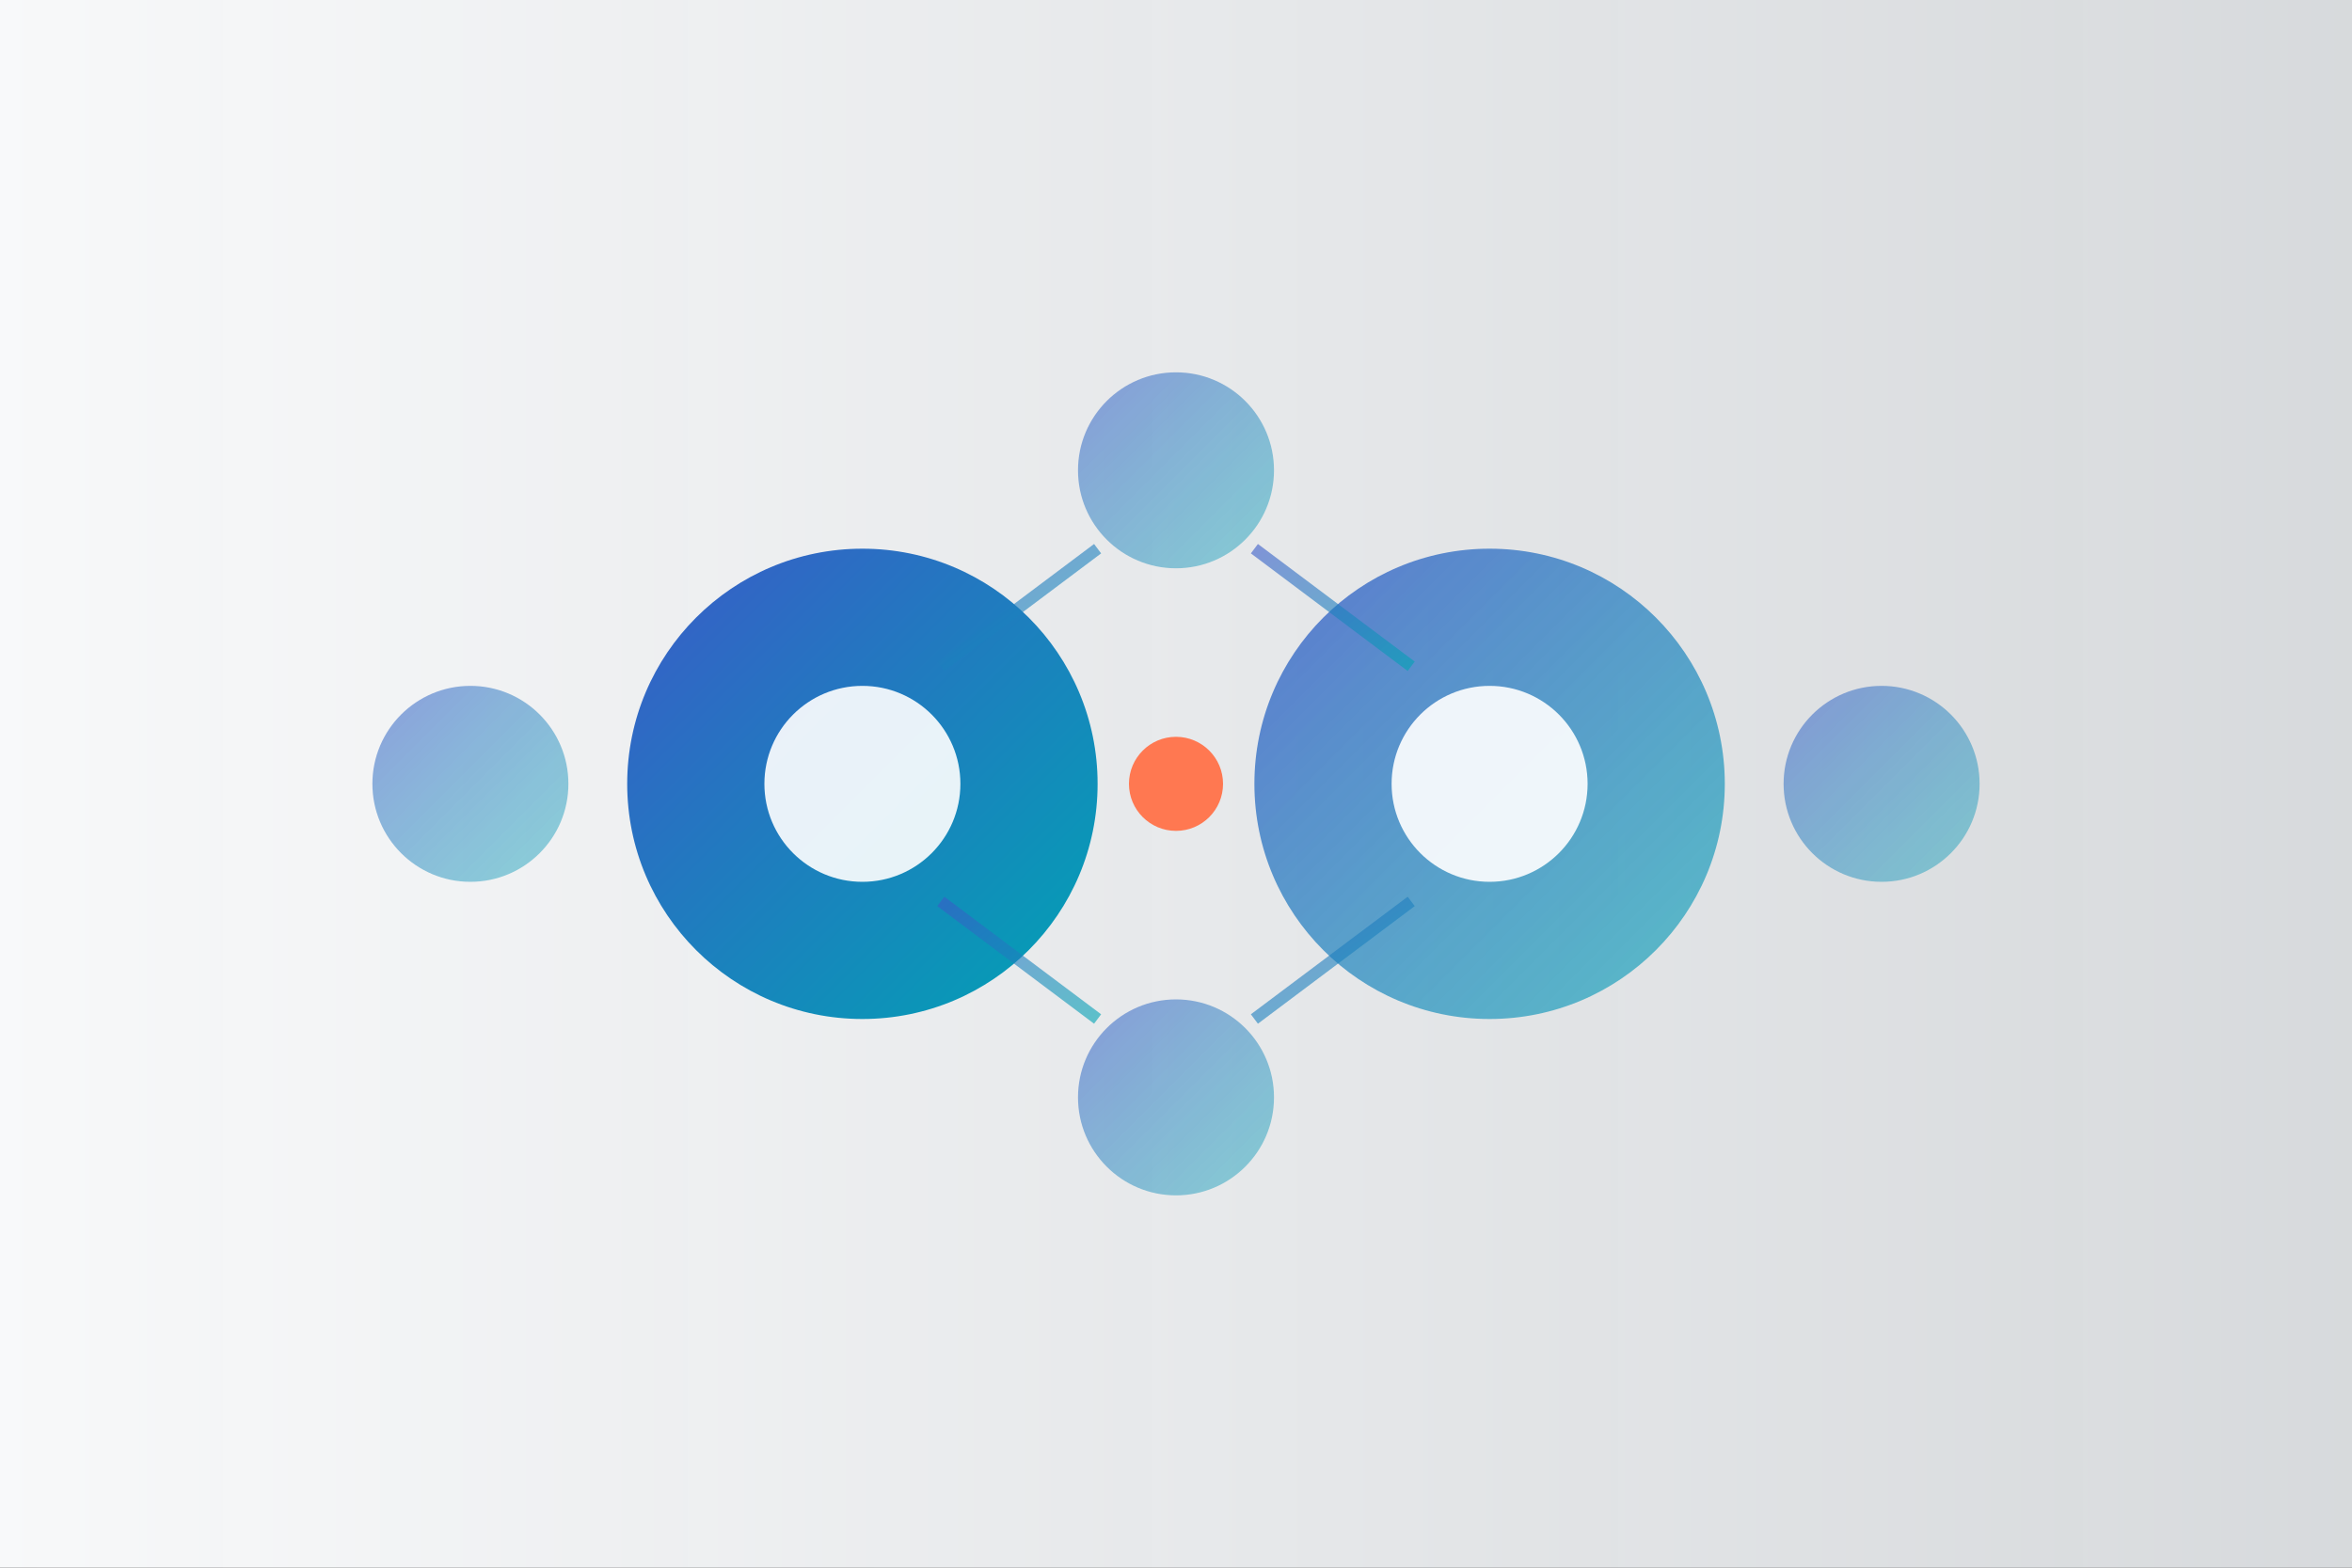 <svg viewBox="0 0 600 400" xmlns="http://www.w3.org/2000/svg">
  <rect x="0" y="0" width="600" height="400" fill="#333333" stroke="none"/>
  <defs>
    <!-- Primary gradient -->
    <linearGradient id="event-primary" x1="0%" y1="0%" x2="100%" y2="100%">
      <stop offset="0%" style="stop-color:#3A5BC8;stop-opacity:1" />
      <stop offset="100%" style="stop-color:#00A3B4;stop-opacity:1" />
    </linearGradient>
    
    <!-- Premium gradient for professional atmosphere -->
    <linearGradient id="event-premium" x1="0%" y1="0%" x2="100%" y2="100%">
      <stop offset="0%" style="stop-color:#3A5BC8;stop-opacity:0.8" />
      <stop offset="100%" style="stop-color:#00A3B4;stop-opacity:0.6" />
    </linearGradient>
    
    <!-- Background -->
    <linearGradient id="event-bg" x1="0%" y1="0%" x2="100%" y2="0%">
      <stop offset="0%" style="stop-color:#F8F9FA;stop-opacity:1" />
      <stop offset="100%" style="stop-color:#E9ECEF;stop-opacity:0.9" />
    </linearGradient>
  </defs>
  
  <!-- Background -->
  <rect width="600" height="400" fill="url(#event-bg)" />
  
  <!-- Simplified professional networking visualization -->
  <g class="networking-scene">
    
    <!-- DOMINANT central connection opportunity -->
    <g class="main-connection">
      <!-- Ralph team circle -->
      <circle cx="220" cy="200" r="60" fill="url(#event-primary)" />
      <circle cx="220" cy="200" r="25" fill="#FFFFFF" opacity="0.9" />
      
      <!-- Client/prospect circle -->
      <circle cx="380" cy="200" r="60" fill="url(#event-premium)" />
      <circle cx="380" cy="200" r="25" fill="#FFFFFF" opacity="0.9" />
      
      <!-- BOLD connection between main parties -->
      <line x1="280" y1="200" x2="320" y2="200" stroke="url(#event-primary)" stroke-width="10" stroke-linecap="round" />
      <circle cx="300" cy="200" r="12" fill="#FF7851" />
    </g>
    
    <!-- Reduced network of professional contacts (4 nodes instead of 10+) -->
    <g class="professional-network">
      <!-- Top network node -->
      <circle cx="300" cy="120" r="25" fill="url(#event-premium)" opacity="0.7" />
      
      <!-- Bottom network node -->
      <circle cx="300" cy="280" r="25" fill="url(#event-premium)" opacity="0.7" />
      
      <!-- Left network node -->
      <circle cx="120" cy="200" r="25" fill="url(#event-premium)" opacity="0.7" />
      
      <!-- Right network node -->
      <circle cx="480" cy="200" r="25" fill="url(#event-premium)" opacity="0.7" />
    </g>
    
    <!-- Simple connection lines to main circles only -->
    <g class="networking-connections">
      <line x1="280" y1="140" x2="240" y2="170" stroke="url(#event-primary)" stroke-width="3" opacity="0.6" />
      <line x1="320" y1="140" x2="360" y2="170" stroke="url(#event-primary)" stroke-width="3" opacity="0.6" />
      <line x1="280" y1="260" x2="240" y2="230" stroke="url(#event-primary)" stroke-width="3" opacity="0.6" />
      <line x1="320" y1="260" x2="360" y2="230" stroke="url(#event-primary)" stroke-width="3" opacity="0.6" />
    </g>
    
  </g>
</svg>